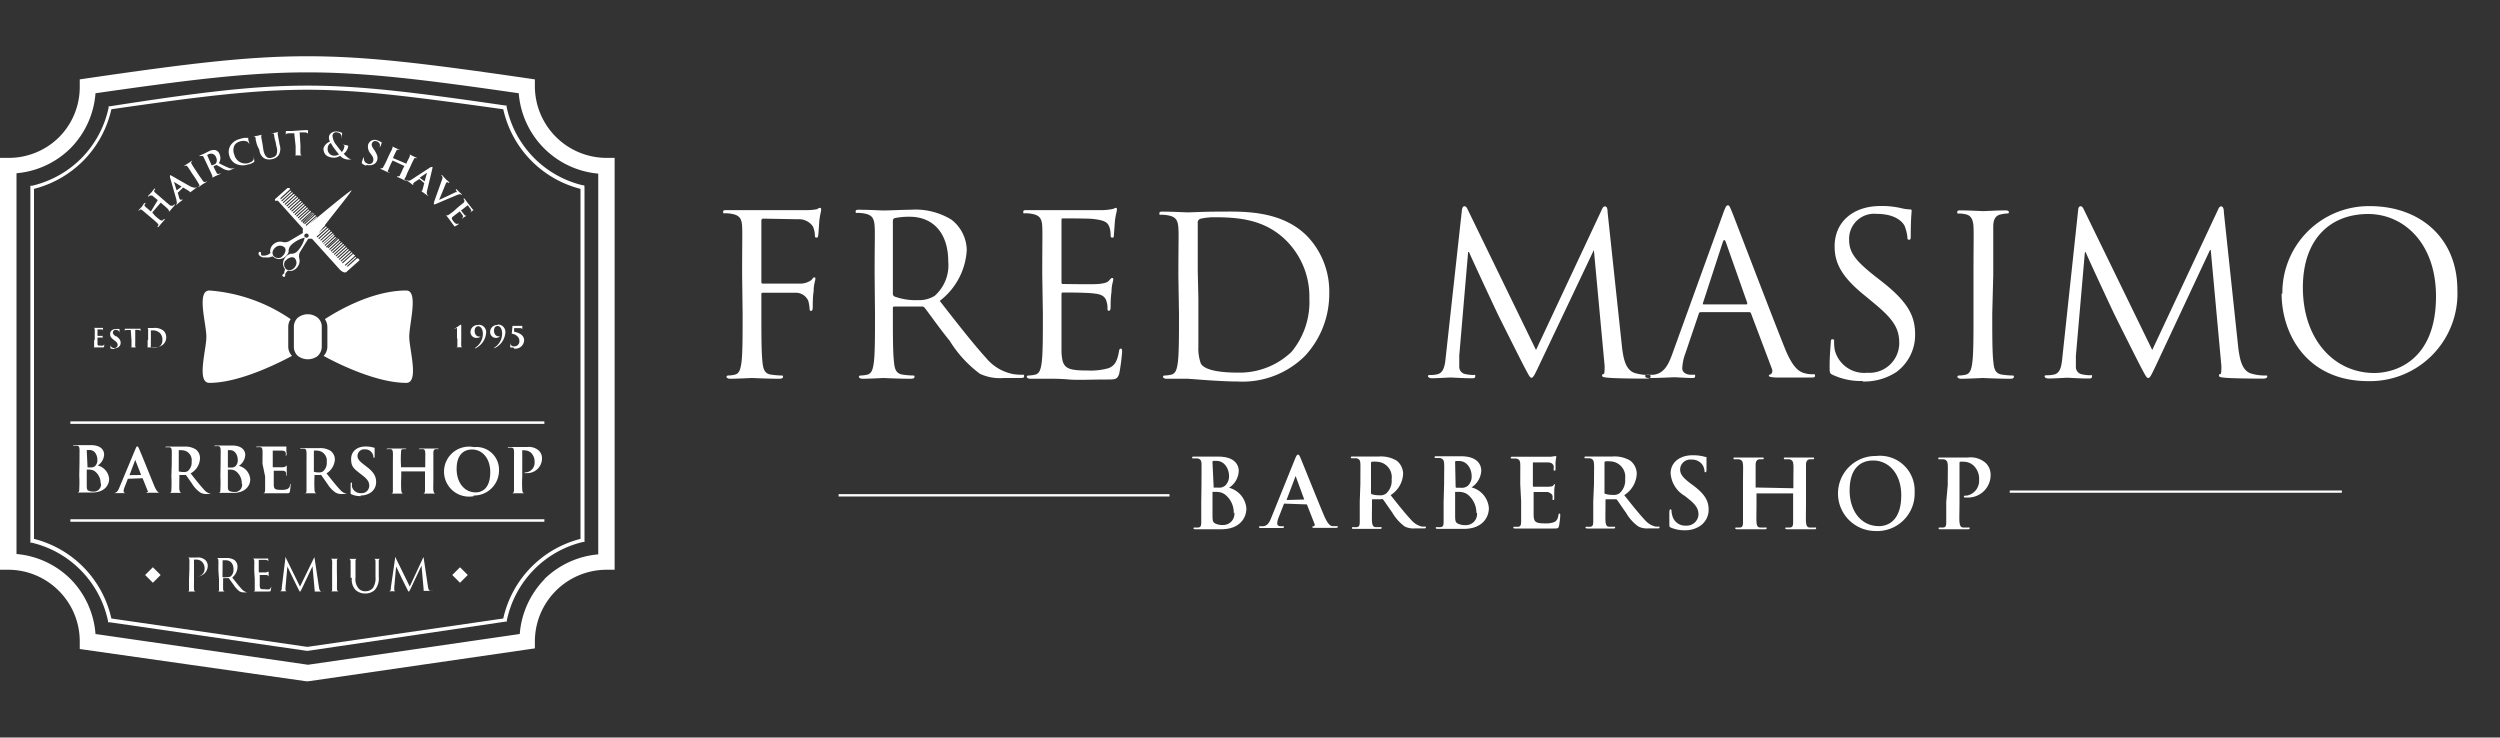<svg id="Layer_1" data-name="Layer 1" xmlns="http://www.w3.org/2000/svg" viewBox="0 0 200 59"><rect x="0" y="0" width="200" height="59" fill="#333333" stroke="none"/><defs><style>.cls-1{fill:#fff;fill-rule:evenodd;}</style></defs><title>1Artboard 1</title><path class="cls-1" d="M48.53,45.58a5.74,5.74,0,0,0-5.74,5.73v.56l-.55.08L24.68,54.5h-.19L6.93,52l-.55-.08v-.56A5.71,5.71,0,0,0,4.7,47.26,5.71,5.71,0,0,0,.64,45.58H0V12.63H.64A5.71,5.71,0,0,0,4.7,11a5.69,5.69,0,0,0,1.68-4V6.35l.55-.08C15,5.09,19.81,4.5,24.59,4.5s9.55.59,17.65,1.77l.55.08V6.9a5.74,5.74,0,0,0,5.74,5.73h.64V45.58Zm-5,.77a7,7,0,0,1,4.33-2V13.89a7,7,0,0,1-6.36-6.43C33.82,6.35,29.2,5.79,24.59,5.79s-9.23.56-16.95,1.67a7,7,0,0,1-2,4.4,7,7,0,0,1-4.32,2V44.32a7,7,0,0,1,4.32,2,7,7,0,0,1,2,4.4l17,2.46,16.94-2.46a7.06,7.06,0,0,1,2-4.4Zm0,0"/><path class="cls-1" d="M46.44,43.11v-28a8.47,8.47,0,0,1-6.18-6.37c-7.19-1-11.43-1.56-15.67-1.56S16.1,7.7,8.91,8.74A8.48,8.48,0,0,1,6.72,12.8a8.54,8.54,0,0,1-4,2.31v28a8.46,8.46,0,0,1,4,2.31,8.48,8.48,0,0,1,2.19,4.06l15.68,2.27,15.67-2.27a8.47,8.47,0,0,1,6.18-6.37ZM46.76,15V43.36l-.13,0a8.15,8.15,0,0,0-6.08,6.26l0,.11-.11,0L24.61,52.07h-.05L8.76,49.78l-.12,0,0-.11a8.19,8.19,0,0,0-2.13-4,8.11,8.11,0,0,0-3.95-2.25l-.13,0V14.86l.13,0a8.19,8.19,0,0,0,4-2.25,8.18,8.18,0,0,0,2.13-4l0-.11h.12C16,7.38,20.31,6.85,24.59,6.85s8.55.53,15.83,1.59h.11l0,.11a8.15,8.15,0,0,0,6.08,6.27l.13,0Zm0,0"/><path class="cls-1" d="M12.07,16.92h0l0,0-.44-.38c-.07-.07-.09-.11-.05-.18s0-.05.05-.06,0,0,0-.05,0,0-.06,0-.17.22-.21.27l-.27.29s0,.05,0,.06,0,0,0,0l.08-.07c.07-.06.12-.05.19,0l.44.37.37.31c.19.16.35.31.43.39s.09.11.06.16l-.05.08s0,0,0,.05,0,0,.06,0l.22-.26.28-.32s0-.05,0-.06,0,0-.05,0l-.1.1c-.06.05-.12,0-.18,0a3.94,3.94,0,0,1-.45-.37L12.18,17s0,0,0,0l.68-.79s0,0,0,0l.18.16a5,5,0,0,1,.43.39c0,.06.09.11.06.15a.9.9,0,0,1-.05.09s0,0,0,0,0,0,0,0l.22-.26.28-.32s0-.05,0-.06,0,0-.05,0a.94.94,0,0,1-.1.1c-.06,0-.11,0-.18,0a5.47,5.47,0,0,1-.45-.37l-.36-.31-.44-.38c-.07-.07-.09-.11-.05-.18s0-.05.05-.06,0,0,0-.06,0,0-.06,0l-.21.27-.27.29s0,0,0,.06,0,0,.05,0l.07-.08c.07,0,.12,0,.19,0l.45.37,0,0s0,0,0,0ZM14.65,15h0l.52.31s0,.05,0,.06,0,0,0,0,0,0,.07,0l.41-.31c.08-.06.1-.08.08-.1s0,0,0,0l-.09.06c-.06,0-.14,0-.38-.09-.39-.21-1.4-.8-1.55-.88s-.09,0-.11,0,0,0,0,.13L14.12,16c0,.14.06.24,0,.33l-.07.06s0,0,0,0,0,0,.06,0l.25-.21.23-.17s0,0,0-.05,0,0-.05,0l0,0c-.07.06-.11,0-.14,0a.42.42,0,0,1-.07-.15l-.11-.39a0,0,0,0,1,0,0Zm-.52.23s0,0,0,0l-.21-.68a0,0,0,0,1,0,0h0l.61.38a0,0,0,0,1,0,0Zm1.48-1c.14.23.26.41.31.51s.05.12,0,.16l-.08.06s0,0,0,0,0,0,.06,0l.28-.2.36-.22s0,0,0-.05h0a.29.29,0,0,1-.12.07c-.07,0-.12,0-.16-.05L15.9,14l-.26-.4a5.66,5.66,0,0,1-.31-.49c-.05-.08-.05-.13,0-.18a.34.34,0,0,1,.06-.06s0,0,0,0,0,0-.05,0l-.28.19-.3.18s0,0,0,.06h0l.08-.05c.06,0,.11,0,.16.08a4.13,4.13,0,0,1,.32.48Zm1.13-.7c.11.22.2.42.24.53s0,.14,0,.17l-.08,0s0,0,0,0h.06l.29-.15.37-.16s.05,0,0-.05,0,0,0,0l-.13.05c-.07,0-.11,0-.16-.09s-.15-.29-.26-.52v0s0,0,0,0l.21-.1a.06.06,0,0,1,.06,0l.4.22a1.16,1.16,0,0,0,.51.2.49.49,0,0,0,.28-.07l.24-.11s0,0,0,0h0l-.07,0a.52.52,0,0,1-.35,0,8.26,8.26,0,0,1-.84-.4.75.75,0,0,0,.06-.7A.5.5,0,0,0,17.2,12a.91.91,0,0,0-.51.11l-.34.17-.34.15s-.06,0-.05.05,0,0,.06,0l.1,0c.09,0,.12,0,.17.09l.25.53Zm-.17-1.13s0,0,0,0l.13-.07a.43.43,0,0,1,.59.27.47.47,0,0,1,0,.44.27.27,0,0,1-.16.12.8.8,0,0,1-.2.07s0,0,0,0Zm3.32.76a1.72,1.72,0,0,0,.45-.21s0,0,0-.1a2.21,2.21,0,0,0-.05-.36s0,0,0,0,0,0,0,.06a.36.36,0,0,1,0,.2c-.06.15-.2.22-.43.3a.91.91,0,0,1-1.11-.66.93.93,0,0,1,0-.75.74.74,0,0,1,.43-.32.88.88,0,0,1,.58,0,.4.4,0,0,1,.18.21s0,0,0,0,0,0,0-.07a2.55,2.55,0,0,0-.08-.28c0-.1,0-.13,0-.15s0,0-.05,0l-.27,0a2.49,2.49,0,0,0-.39.1,1.19,1.19,0,0,0-.73.54,1,1,0,0,0-.07.8,1,1,0,0,0,.57.66,1.33,1.33,0,0,0,1,0ZM20.75,12a.89.89,0,0,0,.38.66.86.86,0,0,0,.63.07.81.81,0,0,0,.52-.3,1,1,0,0,0,.09-.85l-.05-.29c-.08-.4-.09-.48-.1-.56s0-.15.07-.18l.07,0s.05,0,0,0,0,0-.06,0l-.3.07-.31.05s-.05,0-.05,0,0,0,.05,0h.1c.09,0,.12,0,.14.13s0,.16.12.57l.06.33a1,1,0,0,1,0,.69.54.54,0,0,1-.35.22.5.5,0,0,1-.35,0c-.15-.09-.26-.23-.34-.62L21,11.51c-.08-.4-.09-.48-.1-.56s0-.15.07-.17l.07,0s0,0,0,0,0,0-.06,0a2.09,2.09,0,0,0-.33.07l-.39.07s-.06,0-.06,0,0,0,0,0l.11,0a.14.14,0,0,1,.14.13c0,.09,0,.16.12.57Zm2.9-.3c0,.25,0,.46,0,.58s0,.14-.07.15l-.1,0s0,0,0,0,0,0,.06,0l.34,0,.42,0s0,0,0,0,0,0,0,0a.66.66,0,0,1-.14,0c-.08,0-.1-.06-.12-.14a5.79,5.79,0,0,1,0-.58l-.07-1.12h.34c.24,0,.32.06.33.13v0s0,.06,0,.06,0,0,0-.05,0-.26,0-.32,0,0,0,0l-.07,0-.19,0-1.07.07H23a.9.9,0,0,1-.13,0s0,0,0,.05a1.47,1.47,0,0,0,0,.32s0,0,0,0,0,0,0,0l0-.09c0-.07.11-.08.26-.1l.41,0Zm2.23.19c0,.24.08.63.66.71a.89.89,0,0,0,.67-.14.85.85,0,0,0,.6.3l.21,0c.06,0,.08,0,.09,0s0,0,0,0a.78.78,0,0,1-.27-.14,2.07,2.07,0,0,1-.34-.32,1,1,0,0,0,.36-.6s0-.05-.08-.07l-.32-.06a0,0,0,0,0-.05,0l0,0a.31.31,0,0,1,.13.06.18.18,0,0,1,0,.14.84.84,0,0,1-.19.39c-.05-.05-.33-.4-.41-.52a1.31,1.31,0,0,1-.34-.78A.29.29,0,0,1,27,10.6a.34.34,0,0,1,.28.17.33.33,0,0,1,0,.23c0,.05,0,.06,0,.06s0,0,0,0a3.19,3.19,0,0,0,.09-.34s0-.06,0-.08a.91.91,0,0,0-.32-.11c-.47-.07-.7.19-.73.4a.62.62,0,0,0,.08.4.82.82,0,0,0-.53.57Zm.77.56a.53.53,0,0,1-.43-.63.45.45,0,0,1,.25-.38,4.29,4.29,0,0,0,.23.38c.06.08.28.38.42.53a.71.71,0,0,1-.47.1Zm2.68.74a.76.76,0,0,0,.45,0,.54.54,0,0,0,.39-.37c.08-.25,0-.46-.21-.8l-.06-.08c-.16-.23-.19-.34-.15-.46a.28.28,0,0,1,.39-.17.35.35,0,0,1,.24.22.25.25,0,0,1,0,.19,0,0,0,0,0,0,.06s0,0,.05-.07.1-.27.11-.31,0,0,0,0a1.43,1.43,0,0,0-.33-.16.55.55,0,0,0-.75.3.81.81,0,0,0,.18.74l.09.13a.53.53,0,0,1,.12.5.32.32,0,0,1-.44.18.38.38,0,0,1-.29-.38.52.52,0,0,1,0-.14s0,0,0,0,0,0-.05.06a2.55,2.55,0,0,0-.12.33c0,.06,0,.07,0,.11a.83.83,0,0,0,.35.18Zm2.12-.54a0,0,0,0,1,0,0l0-.05c.17-.37.21-.44.25-.52s.08-.12.16-.1L32,12S32,12,32,12s0,0,0,0l-.31-.14-.35-.17s-.05,0-.06,0,0,0,0,0l.09,0a.13.13,0,0,1,0,.19c0,.08-.06.15-.24.52l-.2.44a5.64,5.64,0,0,1-.27.52c0,.06-.08.11-.13.1l-.09,0s0,0,0,0,0,0,0,.05l.31.14.38.18s.05,0,.06,0,0,0,0,0l-.12-.06c-.07,0-.06-.11,0-.18a5.25,5.25,0,0,1,.23-.54l.11-.21s0,0,0,0l.94.44a0,0,0,0,1,0,0l-.11.21A4.89,4.89,0,0,1,32,14c0,.07-.08.12-.13.1l-.1,0h0s0,0,0,.05l.32.14.38.19h.06s0,0,0,0l-.12-.07c-.07,0-.06-.11,0-.18s.13-.31.24-.53l.21-.44a5.29,5.29,0,0,1,.25-.52c0-.08.08-.11.15-.09l.08,0s.05,0,.05,0,0,0,0,0l-.31-.14-.35-.18s-.06,0-.06,0,0,0,0,0l.09,0a.14.14,0,0,1,0,.19c0,.09-.07.15-.24.53l0,.05h0Zm2.49,2a0,0,0,0,1,0,0l-.15.59a0,0,0,0,1-.06,0h0s0,0,0,.07l.42.3c.08.06.11.07.12.05s0,0,0,0l-.09-.07c0-.05-.08-.12,0-.39.1-.43.38-1.57.41-1.73s0-.1,0-.11-.05,0-.12,0l-1.54,1c-.12.08-.22.13-.33.07l-.07-.05h0s0,0,0,.05l.26.18.23.18s.05,0,.06,0,0,0,0,0l0,0a.1.1,0,0,1,0-.14.88.88,0,0,1,.13-.11l.34-.22h0Zm-.37-.43s0,0,0,0l.59-.4h0a0,0,0,0,1,0,0l-.19.69h0Zm1.16,1.92c0,.13-.06.17,0,.2s.07,0,.23-.06l.84-.36.74-.31c.17-.07.24-.08.28-.07a.33.33,0,0,1,.12.06s0,0,0,0,0,0,0-.06l-.19-.17s-.1-.11-.2-.2-.06-.05-.08,0,0,0,0,.05a.31.31,0,0,1,.07.09,0,0,0,0,1,0,.06.19.19,0,0,1-.09,0c-.17.09-1,.48-1.32.62h0l.5-1.22a1,1,0,0,1,.1-.19s0,0,.06,0a.14.14,0,0,1,.09.05s0,0,.05,0,0,0,0-.06l-.25-.22L35.36,14s0,0-.07,0,0,0,0,0l.07.08c.05.09.06.14,0,.3Zm1.6.72a5.41,5.41,0,0,1-.47.35c-.07,0-.12.06-.17,0l-.07-.07s0,0,0,0,0,0,0,0l.12.15.1.12.17.23c.07.09.15.22.28.38s.08.1.14.07a1.4,1.4,0,0,0,.26-.16s0,0,0-.05,0,0,0,0a.24.24,0,0,1-.24,0,.77.77,0,0,1-.18-.18c-.17-.22-.16-.28,0-.4l.34-.26.17-.13h0l.23.31a.17.17,0,0,1,0,.19l-.07.06s0,0,0,0,0,0,.06,0a.73.73,0,0,1,.15-.11l.17-.1a0,0,0,0,0,0,0h-.06a.19.19,0,0,1-.11-.08l-.27-.34s0,0,0,0l.54-.42s0,0,0,0l.23.31c.07.12.06.16,0,.21l-.07.07s0,0,0,0,0,0,0,0l.15-.1c.1-.07.14-.08.15-.1s0,0,0,0l0,0-.08-.08-.42-.54-.1-.14-.13-.17s0,0-.06,0,0,0,0,.05l.06.09c0,.09,0,.13-.05.19l-.45.36Zm0,0"/><path class="cls-1" d="M7.53,27.24c0,.19,0,.35,0,.44s0,.11-.06.11H7.38s0,0,0,0l0,0h.84c.08,0,.09,0,.11-.06a1.64,1.64,0,0,0,0-.23s0,0,0,0,0,0,0,0a.16.16,0,0,1-.09.15.62.62,0,0,1-.19,0c-.21,0-.25,0-.25-.17v-.48s0,0,0,0h.3c.07,0,.1,0,.11.08a.25.25,0,0,1,0,.08s0,0,0,0,0,0,0,0a.76.76,0,0,1,0-.14.85.85,0,0,1,0-.15s0,0,0,0l0,0s0,0-.1,0H7.8s0,0,0,0v-.52s0,0,0,0h.3c.1,0,.12,0,.14.08a.2.2,0,0,1,0,.07s0,0,0,0l0,0s0-.12,0-.14a1.16,1.16,0,0,0,0-.13s0,0,0,0H7.37s0,0,0,0h.12c.06,0,.08.05.09.12v.8Zm1.6.63a.59.59,0,0,0,.33-.09.4.4,0,0,0,.19-.36c0-.19-.09-.34-.34-.52l-.06,0c-.17-.13-.22-.2-.22-.29a.22.22,0,0,1,.25-.22.33.33,0,0,1,.23.1.29.29,0,0,1,.05.14s0,0,0,0,0,0,0-.06,0-.23,0-.25,0,0,0,0a1.25,1.25,0,0,0-.27,0c-.29,0-.48.16-.48.39s.08.31.3.49l.1.07c.17.14.2.23.2.33a.25.25,0,0,1-.27.24.29.29,0,0,1-.3-.21.43.43,0,0,1,0-.11s0,0,0,0,0,0,0,0a1.6,1.6,0,0,0,0,.28.07.07,0,0,0,0,.07.75.75,0,0,0,.31.05Zm1.39-.63c0,.19,0,.35,0,.44s0,.11-.06.11h-.07s0,0,0,0,0,0,0,0H11s0,0,0,0,0,0,0,0h-.1c-.06,0-.07-.05-.08-.11s0-.25,0-.44v-.85H11c.18,0,.24.06.24.11v0s0,0,0,0,0,0,0,0V26.3s0,0,0,0H10.09c-.05,0-.07,0-.09,0s0,0,0,0a1.32,1.32,0,0,0-.05.23s0,0,0,0,0,0,0,0l0-.07c0-.05.08-.05.2-.06h.31Zm1.29,0c0,.19,0,.35,0,.44s0,.11-.05.11h-.08s0,0,0,0,0,0,0,0h.26l.2,0h.24a.92.92,0,0,0,.69-.25A.77.77,0,0,0,13.3,27a.76.76,0,0,0-.2-.53,1.12,1.12,0,0,0-.83-.23h-.62s0,0,0,0h.11c.07,0,.09.05.09.12v.8Zm.26-.4c0-.16,0-.34,0-.41s0,0,0,0l.13,0a.83.83,0,0,1,.59.21.7.7,0,0,1,.2.52.65.65,0,0,1-.17.51.68.68,0,0,1-.48.15c-.16,0-.24,0-.27-.08a.39.39,0,0,1,0-.16s0-.2,0-.42Zm24.52.27c0,.23,0,.43,0,.54s0,.11-.1.13h-.19s0,0,0,0,0,0,0,0h.82s0,0,0,0,0,0,0,0H37c-.08,0-.09-.05-.1-.13s0-.31,0-.54v-.45c0-.37,0-.61,0-.63s0-.05,0-.05l-.07,0c-.08.07-.55.37-.55.38a0,0,0,0,0,0,0s0,0,0,0h0a1.57,1.57,0,0,1,.28-.12s0,0,0,.09v.7ZM38.26,26a.57.57,0,0,0-.62.56.46.46,0,0,0,.49.47.43.43,0,0,0,.32-.11s0,0,0,0a0,0,0,0,0,0,0l0,0a.45.45,0,0,1-.16,0c-.08,0-.32-.09-.32-.46,0-.21.12-.36.29-.36s.37.19.37.62a1.34,1.34,0,0,1-.63,1.11.09.09,0,0,0,0,.05l0,0h0a1.49,1.49,0,0,0,.89-1.24.59.59,0,0,0-.6-.66Zm1.56,0a.56.56,0,0,0-.61.56.46.46,0,0,0,.49.47A.43.43,0,0,0,40,26.9v0a0,0,0,0,0,0,0l0,0a.45.45,0,0,1-.16,0c-.08,0-.32-.09-.32-.46,0-.21.11-.36.29-.36s.36.19.36.62a1.31,1.31,0,0,1-.63,1.11.08.08,0,0,0,0,.05l0,0h0a1.49,1.49,0,0,0,.89-1.24.6.6,0,0,0-.61-.66Zm1.32,1.89a.7.7,0,0,0,.79-.67c0-.42-.44-.62-.8-.68l0-.29h.44c.2,0,.21.06.21.13s0,0,0,0a0,0,0,0,0,0,0,3,3,0,0,0,0-.31s0,0,0,0h-.78a0,0,0,0,0,0,0l-.06.63s0,0,0,0c.19,0,.61.19.61.57a.4.4,0,0,1-.4.44c-.17,0-.33-.06-.33-.32,0,0,0,0,0,0s0,0,0,0,0,.23,0,.31,0,.07,0,.09a.56.56,0,0,0,.23,0Zm0,0"/><path class="cls-1" d="M5.63,33.71H43.55v.2H5.63Zm0,7.83H43.55v.2H5.63Zm0,0"/><path class="cls-1" d="M25.45,28.44a1,1,0,0,0,.29-.73V26.16a.94.94,0,0,0-.3-.72,1.27,1.27,0,0,0-1.64,0,1,1,0,0,0-.29.73v1.55a1,1,0,0,0,.29.73,1.31,1.31,0,0,0,1.65,0Zm7.29-1.5c0,1,.81,3.69-.24,3.69-2.57,0-6-1.81-6.61-2.16a1.08,1.08,0,0,0,.3-.76V26.16a1.12,1.12,0,0,0-.2-.63c.78-.51,3.67-2.29,6.51-2.29,1,0,.24,2.65.24,3.7Zm-9.38,1.53c-.65.35-4.05,2.16-6.61,2.16-1.05,0-.24-2.65-.24-3.69s-.81-3.7.24-3.7a13.25,13.25,0,0,1,6.5,2.29,1.12,1.12,0,0,0-.19.63v1.55a1.08,1.08,0,0,0,.3.76Zm0,0"/><path class="cls-1" d="M22.54,20.53a.65.65,0,0,0,.26-.34.41.41,0,0,0,0-.36h0a.54.54,0,0,0-.72-.07.71.71,0,0,0-.26.34.45.45,0,0,0,.05.36h0a.51.51,0,0,0,.71.07Zm2.84-3.17-.6.55c1-.84,3-2.5,3.36-2.7l0,0s0,0,0,0C28,15.5,26.85,16.89,26,18c0,0,0,0,0,.06l-.14.13-.38.47.58-.53s.06,0,.07,0a0,0,0,0,1,0,.07l-.8.73.06.07.8-.73a.06.06,0,0,1,.08,0,.05.05,0,0,1,0,.07l-.8.72.06.07.8-.73a.06.06,0,0,1,.08,0,.05.05,0,0,1,0,.07l-.79.73.05.06.81-.72a0,0,0,0,1,.07,0,.08.08,0,0,1,0,.08l-.8.72.05.07.81-.73a0,0,0,0,1,.07,0,.06.06,0,0,1,0,.07l-.8.72,0,.07.81-.73a0,0,0,0,1,.07,0,0,0,0,0,1,0,.07l-.8.73.06.06.8-.72a0,0,0,1,1,.06.06l-.8.73.06.07.8-.73A0,0,0,0,1,27,19s0,0,0,.07l-.8.72.06.07.8-.73a0,0,0,0,1,.07,0,0,0,0,0,1,0,.07l-.8.73.06.06.8-.72a0,0,0,1,1,.06.06l-.8.73.06.07.8-.73a0,0,0,0,1,.07,0s0,.05,0,.07l-.8.72.06.07.8-.73s.06,0,.07,0a0,0,0,0,1,0,.07l-.8.73.06.06.8-.73s.06,0,.07,0a0,0,0,0,1,0,.07l-.8.73.06.06.8-.72s.06,0,.07,0,0,.05,0,.07l-.8.72.06.07.8-.73s.06,0,.07,0a0,0,0,0,1,0,.07l-.8.73.06.06.8-.72s.06,0,.08,0a.05.05,0,0,1,0,.07l-.8.73.06.06.8-.72a.05.05,0,1,1,.07.07l-.81.72.06.07.8-.73a.06.06,0,0,1,.08,0,.06.06,0,0,1,0,.07l-.8.72,0,0h0l0,0,.81-.73a0,0,0,0,1,.07,0,.06.06,0,0,1,0,.07l-.8.73.06.06.8-.72a0,0,0,1,1,.06.06l-.77.7a.12.12,0,0,0,.13,0l.7-.63s.1,0,.15.05.06.12,0,.15l-1,.89h0c-.11.09-.34,0-.53-.2l-2.22-2.46h-.3l-.62,1h0a.72.72,0,0,0-.1.56.78.78,0,0,1-.11.65.83.83,0,0,1-.43.34.66.66,0,0,1-.37,0l0,0a.8.8,0,0,0-.15.17l-.06.09a.18.18,0,0,0,0,.11.12.12,0,0,1-.06.12.13.13,0,0,1-.16-.06.12.12,0,0,1,.05-.15.24.24,0,0,0,.09-.08.69.69,0,0,0,0-.1.79.79,0,0,0,.06-.22s0,0,0,0a.73.73,0,0,1,0-.9.84.84,0,0,1,.44-.33l.14,0a.73.73,0,0,0,.49-.29,2.4,2.4,0,0,0,.51-1h0a2.46,2.46,0,0,0-1,.51.77.77,0,0,0-.29.49l0,.14a.78.78,0,0,1-.33.43.7.7,0,0,1-.93-.07h0l-.29.08a1,1,0,0,1-.29,0H21l-.14-.07a.29.29,0,0,1-.12-.1l-.05-.07a.43.43,0,0,1,0-.07v0a.11.11,0,0,1,0-.05.1.1,0,0,1,.11-.08.09.09,0,0,1,.08.11.11.11,0,0,0,0,.05s0,0,0,.05l.07.09a.25.25,0,0,0,.11,0h.12a1.17,1.17,0,0,0,.25-.07,1.53,1.53,0,0,0,.21-.14h0a.53.53,0,0,1,0-.33.76.76,0,0,1,.33-.44.78.78,0,0,1,.65-.11.71.71,0,0,0,.56-.1h0l1.05-.62a2.39,2.39,0,0,1,0-.36l-2-2.22h0v0H22v0h0v-.06a.15.15,0,0,1,0-.07h0l0,0h0l1-.89s.1,0,.15,0,.06.12,0,.15l-.7.64a.19.19,0,0,0,0,.13l.77-.7s.06,0,.07,0a0,0,0,0,1,0,.07l-.79.72.05.07h0l.8-.73s.06,0,.07,0a0,0,0,0,1,0,.07l-.8.73.06.06.8-.72s.06,0,.08,0a.07.07,0,0,1,0,.08l-.8.72.06.07.8-.73a.06.06,0,0,1,.08,0,.05.05,0,0,1,0,.07l-.8.72.06.07.8-.73a.06.06,0,0,1,.08,0,.06.06,0,0,1,0,.07l-.81.73.06.06.8-.72a.08.08,0,0,1,.08,0,.06.06,0,0,1,0,.07l-.8.73.06.07.8-.73a0,0,0,0,1,.07,0,.06.06,0,0,1,0,.07l-.8.72.06.07.8-.73a0,0,0,0,1,.07,0,0,0,0,0,1,0,.07l-.8.73.06.06.8-.73s.05,0,.07,0a0,0,0,0,1,0,.07l-.8.73.06.07.8-.73a0,0,0,0,1,.07,0,0,0,0,0,1,0,.07l-.8.72.06.07.8-.73a0,0,0,0,1,.07,0,0,0,0,0,1,0,.07l-.8.73.06.06.8-.72a0,0,0,1,1,.06.06l-.8.73.06.06.8-.72a.06.06,0,0,1,.07,0,0,0,0,0,1,0,.07l-.8.73.06.07.8-.73s.06,0,.07,0a0,0,0,0,1,0,.07l-.8.73.06.06.8-.73s.06,0,.07,0A0,0,0,0,1,25,17l-.8.73.06.06.8-.72s.06,0,.07,0,0,.05,0,.08l-.8.72.06.07.8-.73s.06,0,.07,0a0,0,0,0,1,0,.07l-.81.72.06.07.8-.73s.06,0,.07,0a0,0,0,0,1,0,.07Zm-2.54,3.47a.53.53,0,0,0,.07.72h0a.45.45,0,0,0,.36.05.65.65,0,0,0,.34-.26.54.54,0,0,0-.07-.72h0a.44.44,0,0,0-.36,0,.65.65,0,0,0-.34.26Zm1.56-2.1a.16.16,0,0,0,0,.24.18.18,0,0,0,.24,0,.16.16,0,0,0,0-.24.18.18,0,0,0-.24,0Zm0,0"/><path class="cls-1" d="M6.34,38.06a9.81,9.81,0,0,1,0,1.06c0,.15,0,.26-.14.28l-.18,0c-.06,0-.08,0-.08,0s0,0,.1,0h.63l.37,0h.35c.92,0,1.34-.55,1.34-1.09a1.2,1.2,0,0,0-.91-1.07,1.11,1.11,0,0,0,.51-.88c0-.26-.16-.75-1.07-.75l-.61,0-.68,0c-.07,0-.11,0-.11.05s0,0,.09,0l.2,0c.16,0,.2.11.21.28s0,.3,0,1.06Zm.6-2C6.94,36,7,36,7,36h.17c.43,0,.62.44.62.77a.65.65,0,0,1-.2.53.5.5,0,0,1-.36.09H7s0,0,0-.06Zm1.14,2.63a.58.58,0,0,1-.6.64,1,1,0,0,1-.37-.06c-.16-.07-.17-.15-.17-.48V37.57a0,0,0,0,1,0,0h.21a.78.78,0,0,1,.42.12,1.2,1.2,0,0,1,.48,1Zm3.28-.43s0,0,.05,0l.4,1a.07.07,0,0,1,0,.11s-.08,0-.08.05.07,0,.15,0h.95c.18,0,.23,0,.23,0s0,0-.07,0l-.21,0c-.1,0-.25-.1-.44-.55-.31-.76-1.11-2.75-1.23-3-.05-.11-.08-.16-.13-.16s-.08.06-.14.2L9.55,39c-.1.25-.2.42-.43.45H9s-.06,0-.06,0,0,0,.09,0l.59,0,.53,0c.06,0,.09,0,.09,0s0,0-.08,0h-.07c-.16,0-.2-.07-.2-.16a.88.88,0,0,1,.07-.3l.27-.69s0,0,.05,0Zm-1-.25s0,0,0,0l.46-1.22s0,0,0,0,0,0,0,0L11.29,38s0,0,0,0Zm3.35.08a9.81,9.81,0,0,1,0,1.06c0,.15,0,.26-.14.28l-.18,0c-.06,0-.08,0-.08,0s0,0,.1,0l.61,0,.73,0c.07,0,.1,0,.1,0s0,0-.06,0l-.24,0c-.15,0-.18-.13-.2-.28s0-.6,0-1.07V38s0,0,0,0h.43a.12.12,0,0,1,.09,0c.06.07.29.41.49.69a2.32,2.32,0,0,0,.69.73,1,1,0,0,0,.53.1H17c.06,0,.09,0,.09,0s0,0-.06,0l-.14,0a1,1,0,0,1-.56-.34c-.29-.31-.64-.75-1.08-1.31A1.42,1.42,0,0,0,16,36.63a.86.86,0,0,0-.34-.68,1.56,1.56,0,0,0-.92-.22l-.7,0-.69,0c-.07,0-.11,0-.11.05s0,0,.09,0l.19,0c.17,0,.21.11.22.28s0,.3,0,1.06Zm.59-2s0-.06,0-.07a.91.91,0,0,1,.27,0,.79.79,0,0,1,.76.91.88.88,0,0,1-.3.75.51.51,0,0,1-.35.08,1.2,1.2,0,0,1-.38-.05s0,0,0-.09Zm3.33,2a9.81,9.81,0,0,1,0,1.06c0,.15,0,.26-.14.28l-.18,0c-.06,0-.08,0-.08,0s0,0,.1,0h.63l.37,0h.35c.92,0,1.34-.55,1.34-1.09a1.2,1.2,0,0,0-.91-1.07,1.11,1.11,0,0,0,.51-.88c0-.26-.16-.75-1.07-.75l-.61,0-.67,0c-.08,0-.11,0-.11.05s0,0,.08,0l.2,0c.16,0,.2.11.21.28s0,.3,0,1.06Zm.6-2c0-.05,0-.07,0-.08h.17c.43,0,.62.44.62.77a.65.65,0,0,1-.2.53.5.5,0,0,1-.36.09h-.23s0,0,0-.06Zm1.14,2.63a.58.58,0,0,1-.6.64,1,1,0,0,1-.37-.06c-.16-.07-.17-.15-.17-.48V37.57a0,0,0,0,1,0,0h.21a.78.78,0,0,1,.42.12,1.2,1.2,0,0,1,.48,1Zm1.84-.6c0,.46,0,.85,0,1.06s-.05.26-.15.28l-.18,0c-.06,0-.08,0-.08,0s0,0,.1,0h.63l.52,0h.87c.19,0,.23,0,.27-.13a4.87,4.87,0,0,0,.06-.55c0-.05,0-.09,0-.09s0,0-.05.07c0,.21-.1.31-.23.37a1.27,1.27,0,0,1-.47.06c-.51,0-.59-.07-.6-.42V37.66s0,0,0,0l.71,0c.19,0,.26.09.28.19a.62.62,0,0,1,0,.18s0,0,.05,0,0-.06,0-.1,0-.23,0-.33c0-.26,0-.33,0-.37s0,0,0,0,0,0-.08.07-.12.06-.24.08h-.8s0,0,0,0V36.05s0,0,0,0l.71,0c.25,0,.3.09.33.18a.42.42,0,0,1,0,.18s0,.07,0,.07,0,0,.05-.06,0-.28,0-.33c0-.23,0-.29,0-.32s0-.05,0-.05l-.08,0-.21,0h-2c-.08,0-.11,0-.11.05s0,0,.09,0l.19,0c.16,0,.2.11.21.28s0,.3,0,1.06Zm3.31,0c0,.46,0,.85,0,1.06s0,.26-.15.28l-.18,0c-.06,0-.08,0-.08,0s0,0,.1,0l.61,0,.74,0c.06,0,.1,0,.1,0s0,0-.06,0l-.25,0c-.15,0-.18-.13-.19-.28a9.92,9.92,0,0,1,0-1.07V38a0,0,0,0,1,0,0h.44a.12.12,0,0,1,.09,0c.06.07.29.41.49.69a2.32,2.32,0,0,0,.69.73,1,1,0,0,0,.53.1h.47c.06,0,.1,0,.1,0s0,0-.06,0l-.14,0a1,1,0,0,1-.56-.34c-.3-.31-.64-.75-1.09-1.31a1.4,1.4,0,0,0,.67-1.12.88.88,0,0,0-.34-.68,1.57,1.57,0,0,0-.92-.22l-.71,0-.68,0c-.08,0-.11,0-.11.05s0,0,.08,0l.2,0c.16,0,.2.11.21.28s0,.3,0,1.06Zm.59-2s0-.06,0-.07a.87.87,0,0,1,.26,0,.8.8,0,0,1,.77.91.88.88,0,0,1-.3.75.51.51,0,0,1-.35.08,1.13,1.13,0,0,1-.38-.05s0,0,0-.09Zm3.72,3.52a1.45,1.45,0,0,0,.79-.21,1,1,0,0,0,.47-.87c0-.47-.21-.82-.82-1.27l-.14-.11c-.41-.31-.53-.48-.53-.71a.53.53,0,0,1,.6-.52.63.63,0,0,1,.54.25.64.64,0,0,1,.13.33c0,.06,0,.09.05.09s.05,0,.05-.15c0-.39,0-.54,0-.6s0-.05-.07-.06a2.13,2.13,0,0,0-.66-.09c-.69,0-1.15.4-1.15,1s.19.75.74,1.18l.23.18c.41.32.48.55.48.8a.6.6,0,0,1-.66.57.7.7,0,0,1-.72-.51,1.29,1.29,0,0,1,0-.25s0-.09-.05-.09-.06.06-.06.13,0,.38,0,.66c0,.11,0,.13.1.17a1.8,1.8,0,0,0,.73.13Zm3.25-2.26a0,0,0,0,1,0,0v-.11a9.82,9.82,0,0,1,0-1.06c0-.17,0-.26.18-.28l.14,0c.06,0,.1,0,.1,0s0-.05-.11-.05l-.63,0-.72,0c-.07,0-.1,0-.1.05s0,0,.08,0l.2,0c.16,0,.2.11.21.28s0,.3,0,1.06v.88c0,.46,0,.85,0,1.06s0,.26-.15.28l-.18,0c-.06,0-.08,0-.08,0s0,0,.1,0l.63,0,.78,0c.06,0,.1,0,.1,0s0,0-.08,0l-.26,0c-.15,0-.17-.13-.19-.27a10.12,10.12,0,0,1,0-1.07v-.44s0,0,0,0H34a0,0,0,0,1,0,0v.44c0,.46,0,.85,0,1.06s-.05.26-.15.28l-.18,0c-.06,0-.08,0-.08,0s0,0,.11,0l.62,0,.78,0c.06,0,.1,0,.1,0s0,0-.08,0l-.25,0c-.15,0-.18-.13-.2-.27s0-.61,0-1.07v-.88c0-.76,0-.9,0-1.06s.05-.26.18-.28l.15,0c.05,0,.09,0,.09,0s0-.05-.11-.05l-.63,0-.72,0c-.07,0-.1,0-.1.05s0,0,.08,0l.2,0c.16,0,.2.11.21.28s0,.3,0,1.06v.11a0,0,0,0,1,0,0Zm5.78,2.26a2,2,0,0,0,2.06-2,1.81,1.81,0,0,0-2-1.87,2,2,0,1,0,0,3.92Zm.2-.25c-.95,0-1.53-.83-1.53-1.87,0-1.24.66-1.56,1.23-1.56.82,0,1.46.7,1.46,1.81,0,1.45-.8,1.62-1.16,1.62Zm3.06-1.27c0,.46,0,.85,0,1.06s-.05.26-.15.28l-.18,0c-.06,0-.08,0-.08,0s0,0,.1,0l.63,0,.77,0c.06,0,.1,0,.1,0s0,0-.08,0l-.26,0c-.15,0-.18-.13-.19-.27a10.12,10.12,0,0,1,0-1.07v-2a.1.1,0,0,1,0-.09.59.59,0,0,1,.2,0,.77.77,0,0,1,.5.19,1,1,0,0,1,.29.75.78.78,0,0,1-.67.82c-.1,0-.14,0-.14.06s0,0,.06,0h.11a1.18,1.18,0,0,0,1.23-1.21.86.86,0,0,0-.25-.59,1.2,1.2,0,0,0-.93-.29l-.72,0-.72,0c-.08,0-.11,0-.11.05s0,0,.08,0l.19,0c.17,0,.21.11.22.28s0,.3,0,1.06Zm0,0"/><path class="cls-1" d="M11.61,46l.62-.62.62.62-.62.62Zm24.57,0,.62-.62.62.62-.62.62Zm0,0"/><path class="cls-1" d="M15.12,46.34c0,.34,0,.63,0,.79s0,.18-.1.19l-.11,0s0,0,0,0,0,0,.06,0h.79s.06,0,.06,0,0,0,0,0l-.16,0c-.11,0-.13-.09-.14-.19s0-.45,0-.79v-1.5a.08.08,0,0,1,0-.07l.15,0a.65.65,0,0,1,.5.18.78.78,0,0,1,.2.56.6.6,0,0,1-.63.6c-.07,0-.09,0-.09,0s0,0,0,0h.07a.85.85,0,0,0,.9-.87.64.64,0,0,0-.19-.43.87.87,0,0,0-.67-.21l-.46,0-.41,0s-.06,0-.06,0a0,0,0,0,0,0,0H15c.12,0,.14.08.15.2s0,.22,0,.79Zm2.4,0c0,.34,0,.63,0,.79s0,.18-.11.19l-.11,0s0,0,0,0,0,0,0,0h.79s.06,0,.06,0,0,0,0,0l-.16,0c-.11,0-.13-.09-.14-.19s0-.45,0-.79v-.09s0,0,0,0h.45a.06.06,0,0,1,0,0l.39.54a2,2,0,0,0,.49.53.77.77,0,0,0,.39.07h.26q.09,0,.09,0l0,0h-.14a.84.84,0,0,1-.44-.26c-.21-.23-.46-.55-.76-.93A1.11,1.11,0,0,0,19,45.3a.66.66,0,0,0-.25-.5,1.16,1.16,0,0,0-.66-.16l-.43,0-.41,0s-.06,0-.06,0,0,0,0,0l.12,0c.12,0,.15.08.16.2s0,.22,0,.79Zm.29-1.52s0,0,0,0l.24,0c.39,0,.63.27.63.73a.7.7,0,0,1-.22.56.55.55,0,0,1-.27.06,1.14,1.14,0,0,1-.39,0,.08.08,0,0,1,0-.05Zm2.57,1.52c0,.34,0,.63,0,.79s0,.18-.11.19l-.11,0s0,0,0,0,0,0,.05,0h1.26c.14,0,.17,0,.19-.09a3.37,3.37,0,0,0,.05-.36s0-.05,0-.05,0,0,0,.05-.07.23-.16.27a1,1,0,0,1-.35,0c-.35,0-.41,0-.42-.3V46a0,0,0,0,1,0,0l.52,0a.19.19,0,0,1,.19.13.49.49,0,0,1,0,.12s0,0,0,0,0,0,0-.07,0-.16,0-.23a1.9,1.9,0,0,0,0-.21s0,0,0,0,0,0-.06,0-.08.05-.17.05H20.7s0,0,0,0v-1s0,0,0,0h.5c.2,0,.23.06.26.12a.34.34,0,0,1,0,.13s0,.05,0,.05,0,0,0,0a2.12,2.12,0,0,0,0-.24c0-.1,0-.15,0-.17s0,0,0,0h-.05l-.16,0H20.12s-.06,0-.06,0,0,0,0,0l.12,0c.12,0,.15.08.16.2s0,.22,0,.79Zm4.79-1.65c0-.07,0-.1,0-.1s0,0-.06.06L24,46.93l-1.12-2.28s0-.06-.05-.06,0,0,0,.07L22.54,47c0,.14,0,.28-.15.3h-.11l0,0s0,0,.06,0H23c.05,0,.07,0,.07,0l0,0-.14,0a.12.12,0,0,1-.09-.11V47l.15-1.68h0l.48,1,.42.85c.07.13.09.16.12.16s0,0,.12-.19L25,45.3h0l.17,1.89a.23.23,0,0,1,0,.13s0,0,0,0,0,0,.1,0h.61s.07,0,.07,0l0,0a.88.88,0,0,1-.24,0c-.16-.05-.18-.25-.2-.39Zm1.78,1c0-.57,0-.67,0-.79s0-.19.13-.2l.09,0s0,0,0,0,0,0-.05,0l-.36,0-.37,0s-.06,0-.06,0,0,0,0,0l.12,0c.08,0,.11.08.12.2s0,.22,0,.79v.64c0,.34,0,.63,0,.79s0,.18-.11.19l-.11,0s0,0,0,0,0,0,.05,0h.81s.05,0,.05,0,0,0,0,0l-.16,0c-.11,0-.13-.09-.14-.19s0-.45,0-.79Zm1.2.53a1.18,1.18,0,0,0,.32,1,1.14,1.14,0,0,0,.75.26,1.1,1.1,0,0,0,.75-.27,1.41,1.41,0,0,0,.33-1.08V45.7c0-.57,0-.67,0-.79s0-.18.13-.2l.09,0s0,0,0,0,0,0-.06,0l-.3,0-.39,0s0,0,0,0,0,0,0,0l.12,0c.12,0,.15.08.15.2s0,.22,0,.79v.45a1.39,1.39,0,0,1-.21.89.75.75,0,0,1-.57.26.7.7,0,0,1-.55-.2,1.13,1.13,0,0,1-.27-.89V45.7c0-.57,0-.67,0-.79s0-.19.13-.2l.09,0s0,0,0,0,0,0-.06,0l-.36,0-.41,0s-.06,0-.06,0,0,0,0,0l.12,0c.12,0,.15.08.16.2v1.32Zm5.75-1.54c0-.07,0-.1,0-.1s0,0-.06.06l-1.06,2.28-1.12-2.28s0-.06-.05-.06,0,0,0,.07L31.27,47c0,.14,0,.28-.15.3H31l0,0s0,0,.06,0h.64c.05,0,.07,0,.07,0l0,0-.14,0a.12.12,0,0,1-.09-.11V47l.15-1.68h0l.48,1,.42.85c.07.13.09.16.12.16s0,0,.12-.19l.89-1.89h0l.17,1.89c0,.06,0,.12,0,.13a0,0,0,0,0,0,0s0,0,.1,0h.61s.07,0,.07,0a0,0,0,0,0,0,0,.84.84,0,0,1-.24,0c-.16-.05-.18-.25-.2-.39Zm0,0"/><path class="cls-1" d="M59.41,25.1c0,1.71,0,3.12-.09,3.87-.07.52-.16.91-.52,1a2.5,2.5,0,0,1-.54.07c-.1,0-.14.06-.14.11s.09.15.29.15c.53,0,1.66-.06,1.75-.06s1.21.06,2.19.06c.2,0,.29-.06.29-.15s0-.11-.14-.11a7,7,0,0,1-.81-.07c-.53-.07-.64-.46-.69-1-.09-.75-.09-2.16-.09-3.87V23.58c0-.13,0-.16.12-.16.31,0,2.25,0,2.7,0a1.09,1.09,0,0,1,.93.64,3.4,3.4,0,0,1,.11.65c0,.08,0,.16.12.16s.13-.18.13-.34,0-.84.07-1.2c0-.59.14-.89.14-1s0-.14-.09-.14-.12.09-.2.18-.39.28-.82.32h-.8l-2.29,0c-.1,0-.12-.05-.12-.16V17.68c0-.14.05-.19.16-.19l2.75.05a1.36,1.36,0,0,1,1.21.57,1.87,1.87,0,0,1,.16.68c0,.12,0,.22.13.22s.12-.11.14-.2.07-1,.09-1.18c.06-.5.14-.71.14-.84s0-.16-.1-.16-.15.07-.25.11a4.46,4.46,0,0,1-.79.07c-.41,0-4,0-4.39,0l-.73,0c-.4,0-.88,0-1.29,0-.2,0-.29,0-.29.15s.08.1.15.1a2.91,2.91,0,0,1,.6.06c.59.12.74.41.77,1s0,1.08,0,3.86ZM70,25.1c0,1.71,0,3.12-.09,3.87-.07.52-.16.91-.52,1a2.41,2.41,0,0,1-.53.07c-.11,0-.15.06-.15.11s.09.15.29.15c.54,0,1.66-.06,1.68-.06s1.21.06,2.2.06c.19,0,.28-.06.28-.15s0-.11-.14-.11a6.51,6.51,0,0,1-.8-.07c-.54-.07-.65-.46-.7-1-.09-.75-.09-2.16-.09-3.87v-.43c0-.09,0-.15.13-.15l2.19,0a.28.28,0,0,1,.23.11c.36.46,1.2,1.66,2,2.64a9.48,9.48,0,0,0,2.41,2.63,3.75,3.75,0,0,0,1.91.34H81.5c.32,0,.43,0,.43-.15s-.07-.11-.16-.11a4.61,4.61,0,0,1-.7-.05,3.72,3.72,0,0,1-2.18-1.29c-1-1.1-2.25-2.69-3.71-4.57A5.49,5.49,0,0,0,77.34,20a3.13,3.13,0,0,0-1.23-2.43,5.51,5.51,0,0,0-3.27-.79c-.56,0-1.91.06-2.11.06s-1.21-.06-2-.06c-.19,0-.28,0-.28.15s.07.1.14.1a3.08,3.08,0,0,1,.61.06c.59.12.73.41.77,1s0,1.08,0,3.86Zm1.43-7.43a.22.22,0,0,1,.14-.22,5.59,5.59,0,0,1,1.2-.11c1.91,0,3.09,1.34,3.09,3.58a3.26,3.26,0,0,1-1.09,2.75,2.36,2.36,0,0,1-1.34.34,4.88,4.88,0,0,1-1.87-.29.24.24,0,0,1-.13-.22Zm12,7.43c0,1.71,0,3.12-.09,3.87-.07.52-.16.91-.52,1a2.5,2.5,0,0,1-.54.07c-.1,0-.14.06-.14.11s.09.15.29.15.68,0,1,0l.72,0c.26,0,.69,0,1.39.06s1.68,0,3,0c.69,0,.84,0,1-.47a16.71,16.71,0,0,0,.23-1.73c0-.12,0-.27-.1-.27s-.13.07-.16.27c-.13.74-.34,1.09-.81,1.29a5.26,5.26,0,0,1-1.71.19c-1.75,0-2-.23-2.07-1.46,0-.38,0-2.45,0-3V23.52a.11.11,0,0,1,.12-.12c.31,0,2.07,0,2.56.09.69.07.85.37.92.62a1.66,1.66,0,0,1,.08.59c0,.09,0,.16.12.16s.13-.19.13-.34,0-.78.07-1.14c0-.59.14-.89.14-1s0-.14-.09-.14-.14.09-.27.23-.41.21-.84.25-2.6,0-2.84,0c-.08,0-.1-.05-.1-.17V17.65c0-.13,0-.18.1-.18s2.15,0,2.45.05c1,.11,1.14.32,1.27.61a1.9,1.9,0,0,1,.11.64c0,.14,0,.24.14.24s.11-.11.12-.2.07-1,.09-1.18c.06-.5.15-.71.15-.84s0-.16-.08-.16-.16.07-.25.09a5.62,5.62,0,0,1-.76.09c-.41,0-4,0-4.09,0l-.73,0c-.4,0-.88,0-1.29,0-.2,0-.29,0-.29.15s.08.1.15.1a2.91,2.91,0,0,1,.6.06c.59.12.74.41.77,1s0,1.08,0,3.86Zm10.89,0c0,1.71,0,3.12-.09,3.87-.07.52-.16.91-.52,1a2.41,2.41,0,0,1-.53.07c-.11,0-.14.06-.14.11s.08.15.28.15.68,0,1,0l.71,0,1.48.11c.77.05,1.72.11,2.49.11a7.08,7.08,0,0,0,5.41-2.06,7.28,7.28,0,0,0,1.93-5,6.39,6.39,0,0,0-1.73-4.53c-2.13-2.2-5.4-2-7.17-2-1.07,0-2.19.06-2.41.06s-1.21-.06-2-.06c-.19,0-.28,0-.28.15s.07.1.14.1a3,3,0,0,1,.61.06c.59.12.73.41.77,1s0,1.08,0,3.86Zm1.5-3.43c0-1.38,0-3.2,0-3.81a.32.32,0,0,1,.22-.36,4.81,4.81,0,0,1,1.15-.12c2.13,0,4.17.25,5.84,2a6.35,6.35,0,0,1,1.72,4.5,6.25,6.25,0,0,1-1.43,4.27,6,6,0,0,1-4.25,1.66c-2.11,0-2.8-.38-3-.72a3.52,3.52,0,0,1-.2-1.35c0-.34,0-2,0-3.88ZM128.61,17c0-.35-.08-.49-.21-.49s-.2.13-.27.29L122.88,28l-5.46-11.23c-.09-.2-.16-.27-.27-.27s-.18.13-.2.33l-1.28,11.64c-.07.68-.13,1.37-.72,1.48a2.39,2.39,0,0,1-.53.05c-.09,0-.18,0-.18.09s.12.17.3.17c.48,0,1.34-.06,1.5-.06s1,.06,1.66.06c.22,0,.32,0,.32-.17S118,30,117.88,30a3.22,3.22,0,0,1-.68-.08.58.58,0,0,1-.46-.56c0-.3,0-.62,0-.91l.71-8.29h.07c.2.49,2.2,4.77,2.36,5.09s1.63,3.27,2.09,4.15c.34.64.43.82.55.82s.22-.16.59-.95L127.51,20h0l.86,9.27c0,.32,0,.63-.07.65s-.13,0-.13.12.09.14.5.18c.66.06,2.59.07,3,.07.22,0,.38-.05.38-.16S132,30,131.94,30a3.89,3.89,0,0,1-1.16-.16c-.77-.25-.9-1.25-1-1.89Zm5.18,11.3c-.32.89-.67,1.57-1.5,1.68a4.63,4.63,0,0,1-.51,0c-.09,0-.16,0-.16.11s.1.15.33.15c.85,0,1.83-.06,2-.06s1,.06,1.4.06c.16,0,.26,0,.26-.15s0-.11-.17-.11h-.18c-.31,0-.68-.16-.68-.51a3.84,3.84,0,0,1,.25-1.2l1.07-3.16c0-.09.09-.14.18-.14h3.84a.15.15,0,0,1,.16.1l1.66,4.4c.11.28,0,.44-.11.48s-.12.05-.12.12.19.11.53.13c1.23,0,2.54,0,2.81,0s.35,0,.35-.15-.07-.11-.17-.11a2.28,2.28,0,0,1-.72-.1c-.37-.11-.89-.4-1.53-2-1.09-2.71-3.9-10.09-4.17-10.76s-.28-.65-.39-.65-.18.11-.39.7Zm2.51-3.95c-.06,0-.09,0-.06-.12l1.57-4.82q.13-.41.27,0l1.7,4.82c0,.07,0,.12-.07.12ZM149,30.52a4.69,4.69,0,0,0,2.7-.75,3.68,3.68,0,0,0,1.51-3c0-1.43-.5-2.54-2.6-4.2l-.5-.39c-1.72-1.34-2.18-2-2.18-3a2,2,0,0,1,2.19-2.07c1.65,0,2.13.75,2.24.94a3.5,3.5,0,0,1,.23.9c0,.14,0,.23.14.23s.13-.13.13-.41c0-1.21.07-1.8.07-1.89s0-.13-.18-.13a3,3,0,0,1-.62-.09,6.86,6.86,0,0,0-1.67-.18c-2.26,0-3.69,1.31-3.69,3.22,0,1.21.42,2.32,2.32,3.87l.8.66c1.54,1.27,2.05,2,2.05,3.22a2.38,2.38,0,0,1-2.55,2.37A2.43,2.43,0,0,1,146.78,28a3.36,3.36,0,0,1-.05-.66c0-.14,0-.2-.13-.2s-.13.09-.14.29-.09,1-.09,1.89c0,.49,0,.56.27.68a5.36,5.36,0,0,0,2.39.48ZM159.46,22c0-2.78,0-3.28,0-3.86s.17-.92.66-1a2.34,2.34,0,0,1,.44-.06c.08,0,.15,0,.15-.1s-.09-.15-.29-.15c-.54,0-1.66.06-1.75.06s-1.21-.06-1.8-.06c-.2,0-.29,0-.29.15s.07.1.14.1a2.58,2.58,0,0,1,.56.07c.39.09.57.4.6,1s0,1.08,0,3.86V25.1c0,1.71,0,3.12-.09,3.87-.07.52-.16.91-.52,1a2.41,2.41,0,0,1-.53.07c-.11,0-.15.06-.15.11s.09.15.29.15c.54,0,1.66-.06,1.75-.06s1.21.06,2.2.06c.19,0,.28-.06.28-.15s0-.11-.14-.11a6.51,6.51,0,0,1-.8-.07c-.54-.07-.65-.46-.7-1-.09-.75-.09-2.16-.09-3.87ZM177.91,17c0-.35-.09-.49-.22-.49s-.19.13-.26.29L172.18,28l-5.47-11.23c-.09-.2-.16-.27-.27-.27s-.18.13-.19.33L165,28.49c-.07.68-.12,1.37-.71,1.48a2.51,2.51,0,0,1-.54.05c-.09,0-.18,0-.18.09s.13.17.3.17c.49,0,1.34-.06,1.51-.06s1,.06,1.66.06c.21,0,.32,0,.32-.17s-.07-.09-.15-.09a3.15,3.15,0,0,1-.67-.08.59.59,0,0,1-.47-.56c0-.3,0-.62,0-.91l.72-8.29h.07c.19.49,2.19,4.77,2.35,5.09s1.63,3.27,2.09,4.15c.34.64.43.82.56.82s.21-.16.59-.95L176.8,20h.06l.85,9.27c0,.32,0,.63-.07.65s-.12,0-.12.12.09.14.49.18c.67.06,2.6.07,3,.07.21,0,.37-.05.37-.16s-.05-.09-.14-.09a3.89,3.89,0,0,1-1.16-.16c-.77-.25-.89-1.25-1-1.89Zm4.62,6.49c0,3.22,2,7,6.93,7a7,7,0,0,0,7.13-7.3c0-4.16-3-6.7-7-6.7a6.92,6.92,0,0,0-7,7Zm1.7-.49c0-3.92,2.23-5.88,5.22-5.88,2.82,0,5.43,2.3,5.43,6.59,0,5.2-3.33,6.13-4.93,6.13-3.22,0-5.72-2.68-5.72-6.84Zm0,0"/><path class="cls-1" d="M96.1,40.15c0,.7,0,1.31,0,1.63s-.07.39-.22.42a1.7,1.7,0,0,1-.28,0c-.09,0-.12,0-.12.06s.06.08.16.08l.52,0h.44c.11,0,.34,0,.57,0l.54,0c1.41,0,2-.85,2-1.67a1.86,1.86,0,0,0-1.39-1.65,1.67,1.67,0,0,0,.78-1.34c0-.41-.24-1.15-1.63-1.15-.26,0-.56,0-.93,0-.16,0-.64,0-1,0-.12,0-.17,0-.17.07s0,.07.13.07l.3,0c.25.06.31.18.32.44s0,.46,0,1.62ZM97,37c0-.08,0-.11.07-.13h.25c.66,0,1,.67,1,1.18a1,1,0,0,1-.32.81.75.75,0,0,1-.55.15l-.36,0s0,0,0-.09Zm1.75,4a.9.9,0,0,1-.93,1,1.26,1.26,0,0,1-.55-.1c-.25-.1-.27-.23-.27-.73V39.41s0-.06,0-.06h.32a1.19,1.19,0,0,1,.64.18,1.84,1.84,0,0,1,.74,1.53Zm5.73-.65s.06,0,.07,0l.62,1.58a.13.13,0,0,1-.07.17c-.08,0-.11,0-.11.07s.09.06.23.06c.61,0,1.17,0,1.45,0s.35,0,.35-.08,0-.06-.1-.06l-.32,0c-.16,0-.38-.15-.67-.83-.5-1.17-1.72-4.23-1.9-4.65-.08-.18-.12-.24-.19-.24s-.13.08-.22.3l-1.92,4.75c-.15.38-.3.64-.65.68l-.24,0c-.06,0-.09,0-.09.06s.05.08.14.08l.91,0,.81,0c.08,0,.13,0,.13-.08s0-.06-.12-.06h-.11c-.24,0-.3-.1-.3-.24a1.33,1.33,0,0,1,.11-.46l.41-1.05s0-.06.07-.06ZM102.94,40s0,0,0-.05l.71-1.87s0-.07,0-.07,0,0,0,.07l.69,1.88s0,0,0,0Zm5.84.12c0,.7,0,1.31,0,1.63s-.07.39-.22.42a1.7,1.7,0,0,1-.28,0c-.09,0-.12,0-.12.06s0,.08.15.08l.94,0,1.12,0c.1,0,.16,0,.16-.08s0-.06-.1-.06l-.37,0c-.23,0-.28-.2-.3-.42s0-.93,0-1.64V40a.05.05,0,0,1,.06-.06l.67,0a.16.16,0,0,1,.14,0c.1.12.45.64.75,1.06a3.59,3.59,0,0,0,1,1.12,1.53,1.53,0,0,0,.82.15h.73c.09,0,.14,0,.14-.08s0-.06-.09-.06l-.21,0a1.59,1.59,0,0,1-.86-.52c-.45-.48-1-1.16-1.66-2a2.13,2.13,0,0,0,1-1.71,1.35,1.35,0,0,0-.52-1.05,2.48,2.48,0,0,0-1.41-.33l-1.08,0c-.16,0-.64,0-1,0-.11,0-.17,0-.17.07s0,.07.14.07l.3,0c.25.06.31.18.32.44s0,.46,0,1.62Zm.9-3.07a.1.1,0,0,1,.07-.11,1.88,1.88,0,0,1,.41,0,1.23,1.23,0,0,1,1.17,1.4,1.35,1.35,0,0,1-.45,1.15.78.78,0,0,1-.55.13,1.81,1.81,0,0,1-.58-.08s-.07,0-.07-.13Zm5.81,3.07c0,.7,0,1.31,0,1.63s-.07.39-.23.42a1.57,1.57,0,0,1-.27,0c-.09,0-.13,0-.13.06s.06.08.16.08l.53,0H116c.12,0,.35,0,.58,0l.53,0c1.41,0,2-.85,2-1.67a1.86,1.86,0,0,0-1.39-1.65,1.67,1.67,0,0,0,.78-1.34c0-.41-.24-1.15-1.63-1.15-.26,0-.56,0-.93,0-.15,0-.63,0-1,0-.12,0-.17,0-.17.07s0,.07.13.07l.3,0c.25.06.31.18.33.44s0,.46,0,1.62Zm.92-3.11c0-.08,0-.11.07-.13h.25c.66,0,1,.67,1,1.18a1,1,0,0,1-.31.81.77.77,0,0,1-.56.15l-.35,0s-.06,0-.06-.09Zm1.75,4a.89.89,0,0,1-.92,1,1.28,1.28,0,0,1-.56-.1c-.25-.1-.27-.23-.27-.73V39.41s0-.06,0-.06h.33a1.18,1.18,0,0,1,.63.18,1.84,1.84,0,0,1,.74,1.53Zm3.53-.92c0,.7,0,1.31,0,1.63s-.07.39-.22.42a1.7,1.7,0,0,1-.28,0c-.09,0-.12,0-.12.06s0,.08.15.08l.53,0h.44c.23,0,.46,0,.79,0l1.33,0c.29,0,.36,0,.41-.2a5.65,5.65,0,0,0,.1-.85c0-.07,0-.14-.06-.14s-.07,0-.08.12c-.06.31-.15.47-.35.56a1.8,1.8,0,0,1-.72.1c-.78,0-.9-.12-.92-.65,0-.22,0-.92,0-1.18v-.61s0-.07,0-.07.94,0,1.08,0,.39.14.43.3a.93.93,0,0,1,0,.27.06.06,0,0,0,.07.07c.07,0,.07-.08.07-.14s0-.36,0-.52c0-.39.06-.51.06-.55s0-.06,0-.06-.07,0-.12.09-.19.1-.37.12h-1.22s-.06,0-.06-.08V37.06c0-.05,0-.07.06-.07s1,0,1.08,0c.38,0,.46.14.52.27a1.1,1.1,0,0,1,0,.28c0,.07,0,.11.07.11s.07,0,.08-.09,0-.43,0-.5a4.26,4.26,0,0,1,.06-.5s0-.07,0-.07l-.12,0a3,3,0,0,1-.33.05h-1.91l-.49,0h-.62c-.11,0-.17,0-.17.07s0,.07.13.07l.3,0c.25.06.32.18.33.44s0,.46,0,1.62Zm5.77,0c0,.7,0,1.31,0,1.63s-.07.39-.22.42a1.7,1.7,0,0,1-.27,0c-.1,0-.13,0-.13.06s.06.08.16.08l.93,0,1.13,0c.09,0,.15,0,.15-.08s0-.06-.09-.06l-.38,0c-.23,0-.28-.2-.3-.42s0-.93,0-1.64V40a.06.06,0,0,1,.06-.06l.67,0c.06,0,.1,0,.14,0s.45.64.76,1.06a3.47,3.47,0,0,0,1,1.12,1.55,1.55,0,0,0,.82.15h.73c.09,0,.14,0,.14-.08s0-.06-.09-.06l-.21,0a1.59,1.59,0,0,1-.86-.52c-.45-.48-1-1.16-1.66-2a2.13,2.13,0,0,0,1-1.71,1.35,1.35,0,0,0-.52-1.05,2.46,2.46,0,0,0-1.41-.33l-1.08,0c-.16,0-.64,0-1,0-.12,0-.17,0-.17.07s0,.07.13.07l.3,0c.25.06.31.18.33.44s0,.46,0,1.62Zm.9-3.07a.1.1,0,0,1,.07-.11,1.94,1.94,0,0,1,.41,0,1.23,1.23,0,0,1,1.17,1.4,1.35,1.35,0,0,1-.45,1.15.77.77,0,0,1-.54.13,1.83,1.83,0,0,1-.59-.08c-.05,0-.07,0-.07-.13Zm6.4,5.4a2.16,2.16,0,0,0,1.21-.32,1.55,1.55,0,0,0,.72-1.33c0-.73-.33-1.26-1.25-1.95l-.22-.16c-.63-.48-.81-.75-.81-1.11a.81.81,0,0,1,.91-.78,1,1,0,0,1,.84.37,1,1,0,0,1,.2.51c0,.09,0,.13.07.13s.09-.06.09-.23c0-.59,0-.81,0-.91s0-.08-.11-.09a3.47,3.47,0,0,0-1-.13c-1.06,0-1.76.6-1.76,1.44a2.26,2.26,0,0,0,1.13,1.81l.35.28c.63.5.75.85.75,1.23a.94.94,0,0,1-1,.87,1.06,1.06,0,0,1-1.09-.78,1.54,1.54,0,0,1-.07-.38c0-.07,0-.14-.08-.14s-.08.09-.09.2,0,.58,0,1c0,.17,0,.21.15.27a2.73,2.73,0,0,0,1.12.2ZM140.45,39s0,0,0-.06V38.8c0-1.16,0-1.38,0-1.62s.08-.4.29-.44l.22,0c.09,0,.14,0,.14-.07s-.06-.07-.16-.07l-1,0c-.21,0-.69,0-1.1,0-.11,0-.16,0-.16.07s0,.07.13.07l.3,0c.25.06.31.18.33.44s0,.46,0,1.62v1.35c0,.7,0,1.31,0,1.63s-.07.39-.22.42a1.7,1.7,0,0,1-.27,0c-.1,0-.13,0-.13.06s.06.08.16.08l1,0,1.19,0c.1,0,.16,0,.16-.08s0-.06-.12-.06l-.39,0c-.24,0-.28-.2-.3-.42s0-.93,0-1.63v-.68a0,0,0,0,1,0,0h2.93a0,0,0,0,1,0,0v.68c0,.7,0,1.31,0,1.63s-.07.39-.23.42a1.7,1.7,0,0,1-.27,0c-.09,0-.13,0-.13.06s.06.08.17.08l.95,0,1.2,0c.09,0,.15,0,.15-.08s0-.06-.12-.06l-.39,0c-.23,0-.28-.2-.3-.42s0-.93,0-1.63V38.8c0-1.16,0-1.38,0-1.62s.08-.4.29-.44l.22,0c.09,0,.14,0,.14-.07s-.06-.07-.16-.07l-1,0c-.2,0-.69,0-1.1,0-.11,0-.16,0-.16.07s0,.07.13.07l.3,0c.25.06.31.18.33.44s0,.46,0,1.62V39s0,.06,0,.06ZM150,42.48a3,3,0,0,0,3.17-3.14,2.77,2.77,0,0,0-3.09-2.86,3,3,0,1,0-.08,6Zm.32-.39c-1.47,0-2.35-1.26-2.35-2.85,0-1.91,1-2.4,1.88-2.4,1.26,0,2.25,1.07,2.25,2.78,0,2.21-1.24,2.47-1.78,2.47Zm5.38-1.94c0,.7,0,1.31,0,1.63s-.06.39-.22.42a1.7,1.7,0,0,1-.27,0c-.09,0-.12,0-.12.06s0,.08.15.08l1,0,1.19,0c.08,0,.14,0,.14-.08s0-.06-.12-.06l-.39,0c-.23,0-.27-.2-.3-.42s0-.93,0-1.63V37.09c0-.09,0-.13.06-.15a1.21,1.21,0,0,1,.3,0,1.16,1.16,0,0,1,.76.3,1.47,1.47,0,0,1,.45,1.15,1.21,1.21,0,0,1-1,1.26c-.16,0-.22,0-.22.08s.06.06.09.07h.16a1.8,1.8,0,0,0,1.89-1.85,1.31,1.31,0,0,0-.39-.91,1.82,1.82,0,0,0-1.42-.44l-1.11,0c-.21,0-.7,0-1.1,0-.12,0-.17,0-.17.07s0,.07.13.07l.3,0c.25.06.31.18.33.44s0,.46,0,1.62Zm0,0"/><path class="cls-1" d="M67.09,39.53H93.56v.19H67.09Zm93.69-.29h26.57v.18H160.78Zm1.92.34"/></svg>